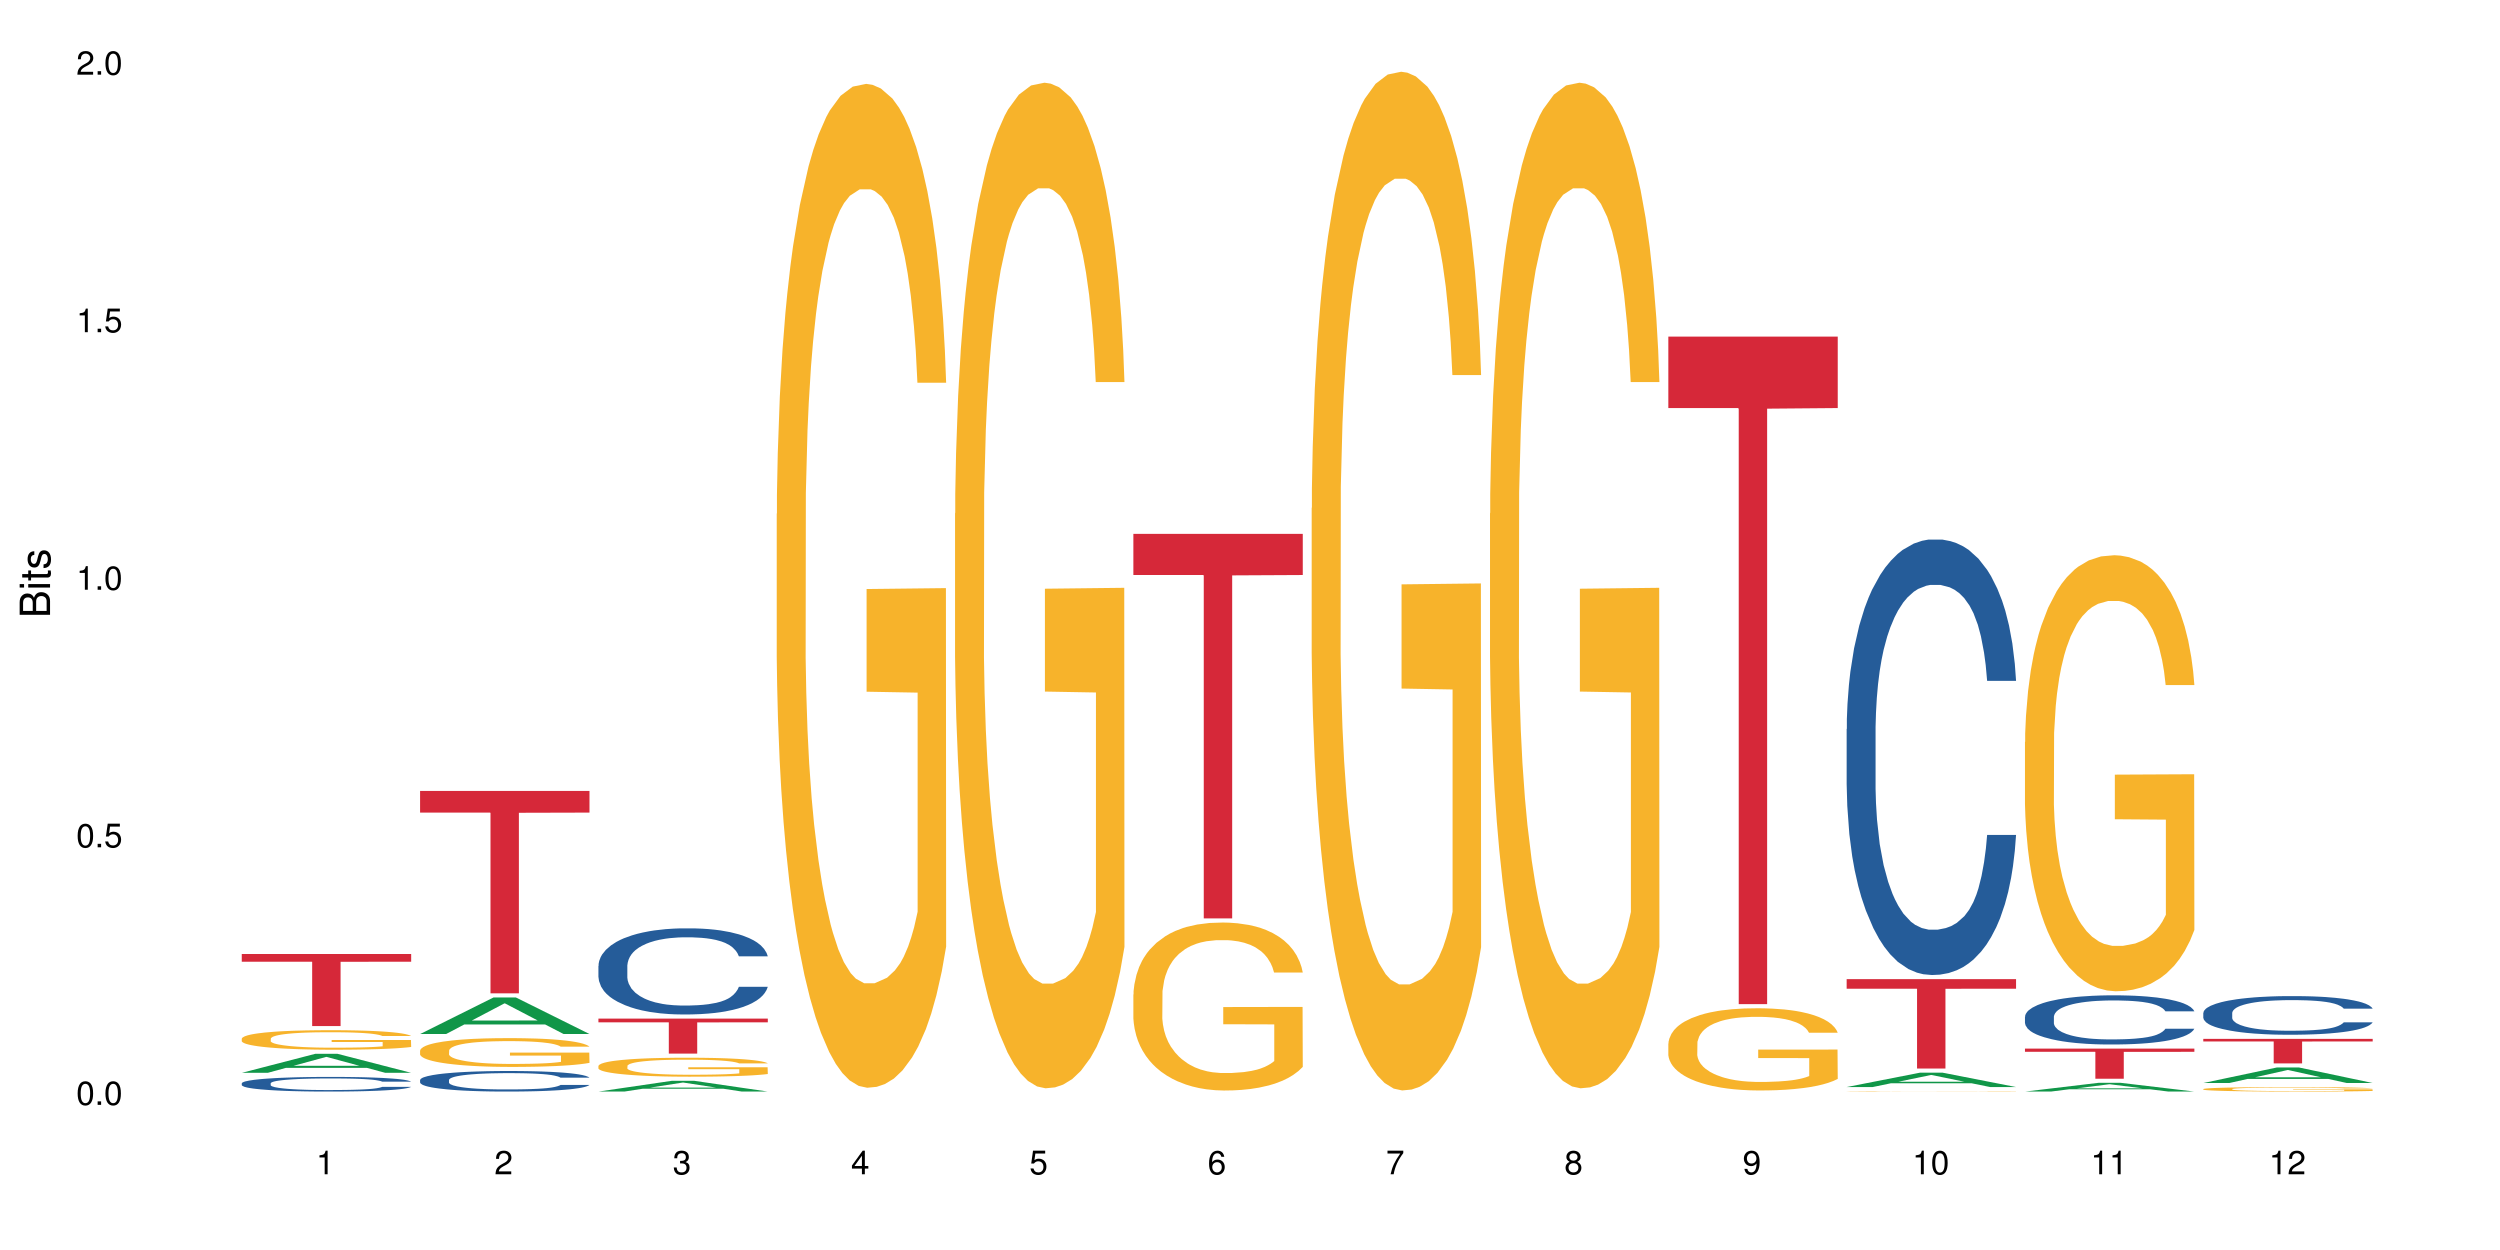 <?xml version="1.0" encoding="UTF-8"?>
<svg xmlns="http://www.w3.org/2000/svg" xmlns:xlink="http://www.w3.org/1999/xlink" width="720pt" height="360pt" viewBox="0 0 720 360" version="1.1">
<defs>
<g>
<symbol overflow="visible" id="glyph0-0">
<path style="stroke:none;" d=""/>
</symbol>
<symbol overflow="visible" id="glyph0-1">
<path style="stroke:none;" d="M 2.641 -6.797 C 2 -6.797 1.422 -6.531 1.078 -6.047 C 0.641 -5.453 0.406 -4.547 0.406 -3.297 C 0.406 -1 1.188 0.219 2.641 0.219 C 4.078 0.219 4.859 -1 4.859 -3.234 C 4.859 -4.562 4.656 -5.438 4.203 -6.047 C 3.844 -6.531 3.281 -6.797 2.641 -6.797 Z M 2.641 -6.047 C 3.547 -6.047 4 -5.125 4 -3.312 C 4 -1.375 3.562 -0.484 2.625 -0.484 C 1.734 -0.484 1.281 -1.422 1.281 -3.281 C 1.281 -5.141 1.734 -6.047 2.641 -6.047 Z M 2.641 -6.047 "/>
</symbol>
<symbol overflow="visible" id="glyph0-2">
<path style="stroke:none;" d="M 1.828 -1 L 0.828 -1 L 0.828 0 L 1.828 0 Z M 1.828 -1 "/>
</symbol>
<symbol overflow="visible" id="glyph0-3">
<path style="stroke:none;" d="M 4.562 -6.797 L 1.062 -6.797 L 0.547 -3.094 L 1.328 -3.094 C 1.719 -3.562 2.047 -3.734 2.578 -3.734 C 3.484 -3.734 4.062 -3.109 4.062 -2.094 C 4.062 -1.125 3.484 -0.531 2.578 -0.531 C 1.828 -0.531 1.375 -0.906 1.188 -1.672 L 0.328 -1.672 C 0.453 -1.109 0.547 -0.844 0.75 -0.594 C 1.125 -0.078 1.828 0.219 2.594 0.219 C 3.969 0.219 4.922 -0.781 4.922 -2.219 C 4.922 -3.562 4.031 -4.484 2.719 -4.484 C 2.25 -4.484 1.859 -4.359 1.469 -4.062 L 1.734 -5.969 L 4.562 -5.969 Z M 4.562 -6.797 "/>
</symbol>
<symbol overflow="visible" id="glyph0-4">
<path style="stroke:none;" d="M 2.484 -4.844 L 2.484 0 L 3.328 0 L 3.328 -6.797 L 2.766 -6.797 C 2.469 -5.75 2.281 -5.609 0.984 -5.453 L 0.984 -4.844 Z M 2.484 -4.844 "/>
</symbol>
<symbol overflow="visible" id="glyph0-5">
<path style="stroke:none;" d="M 4.859 -0.828 L 1.281 -0.828 C 1.359 -1.391 1.672 -1.75 2.5 -2.234 L 3.469 -2.75 C 4.406 -3.266 4.906 -3.969 4.906 -4.812 C 4.906 -5.375 4.672 -5.906 4.266 -6.266 C 3.859 -6.625 3.375 -6.797 2.719 -6.797 C 1.859 -6.797 1.219 -6.5 0.844 -5.922 C 0.609 -5.562 0.5 -5.125 0.484 -4.438 L 1.328 -4.438 C 1.359 -4.906 1.406 -5.188 1.531 -5.406 C 1.75 -5.812 2.188 -6.062 2.703 -6.062 C 3.469 -6.062 4.031 -5.516 4.031 -4.781 C 4.031 -4.25 3.719 -3.797 3.125 -3.438 L 2.234 -2.938 C 0.812 -2.141 0.406 -1.5 0.328 0 L 4.859 0 Z M 4.859 -0.828 "/>
</symbol>
<symbol overflow="visible" id="glyph0-6">
<path style="stroke:none;" d="M 2.125 -3.125 L 2.578 -3.125 C 3.516 -3.125 3.984 -2.703 3.984 -1.891 C 3.984 -1.031 3.469 -0.531 2.578 -0.531 C 1.656 -0.531 1.203 -0.984 1.156 -1.969 L 0.312 -1.969 C 0.344 -1.422 0.438 -1.078 0.609 -0.766 C 0.953 -0.109 1.625 0.219 2.547 0.219 C 3.953 0.219 4.859 -0.609 4.859 -1.906 C 4.859 -2.766 4.516 -3.25 3.703 -3.516 C 4.344 -3.766 4.656 -4.25 4.656 -4.938 C 4.656 -6.109 3.875 -6.797 2.578 -6.797 C 1.203 -6.797 0.484 -6.047 0.453 -4.609 L 1.297 -4.609 C 1.312 -5.016 1.344 -5.25 1.453 -5.453 C 1.641 -5.828 2.062 -6.062 2.594 -6.062 C 3.344 -6.062 3.797 -5.625 3.797 -4.906 C 3.797 -4.422 3.609 -4.141 3.25 -3.984 C 3.016 -3.891 2.719 -3.844 2.125 -3.844 Z M 2.125 -3.125 "/>
</symbol>
<symbol overflow="visible" id="glyph0-7">
<path style="stroke:none;" d="M 3.141 -1.625 L 3.141 0 L 3.984 0 L 3.984 -1.625 L 4.984 -1.625 L 4.984 -2.391 L 3.984 -2.391 L 3.984 -6.797 L 3.359 -6.797 L 0.266 -2.516 L 0.266 -1.625 Z M 3.141 -2.391 L 1 -2.391 L 3.141 -5.359 Z M 3.141 -2.391 "/>
</symbol>
<symbol overflow="visible" id="glyph0-8">
<path style="stroke:none;" d="M 4.781 -5.031 C 4.609 -6.141 3.891 -6.797 2.844 -6.797 C 2.094 -6.797 1.422 -6.438 1.031 -5.828 C 0.609 -5.172 0.406 -4.344 0.406 -3.094 C 0.406 -1.953 0.578 -1.234 0.984 -0.625 C 1.359 -0.078 1.953 0.219 2.703 0.219 C 3.984 0.219 4.922 -0.734 4.922 -2.078 C 4.922 -3.344 4.062 -4.234 2.844 -4.234 C 2.172 -4.234 1.641 -3.969 1.281 -3.469 C 1.281 -5.125 1.828 -6.047 2.797 -6.047 C 3.391 -6.047 3.797 -5.672 3.938 -5.031 Z M 2.734 -3.484 C 3.547 -3.484 4.062 -2.922 4.062 -2 C 4.062 -1.156 3.484 -0.531 2.703 -0.531 C 1.922 -0.531 1.328 -1.188 1.328 -2.047 C 1.328 -2.891 1.906 -3.484 2.734 -3.484 Z M 2.734 -3.484 "/>
</symbol>
<symbol overflow="visible" id="glyph0-9">
<path style="stroke:none;" d="M 4.984 -6.797 L 0.438 -6.797 L 0.438 -5.969 L 4.109 -5.969 C 2.5 -3.656 1.828 -2.234 1.328 0 L 2.219 0 C 2.594 -2.172 3.453 -4.047 4.984 -6.094 Z M 4.984 -6.797 "/>
</symbol>
<symbol overflow="visible" id="glyph0-10">
<path style="stroke:none;" d="M 3.75 -3.578 C 4.453 -4 4.688 -4.344 4.688 -4.984 C 4.688 -6.047 3.844 -6.797 2.641 -6.797 C 1.438 -6.797 0.594 -6.047 0.594 -4.984 C 0.594 -4.359 0.828 -4.016 1.516 -3.578 C 0.734 -3.203 0.359 -2.641 0.359 -1.891 C 0.359 -0.641 1.297 0.219 2.641 0.219 C 3.984 0.219 4.922 -0.641 4.922 -1.875 C 4.922 -2.641 4.531 -3.203 3.75 -3.578 Z M 2.641 -6.047 C 3.359 -6.047 3.812 -5.625 3.812 -4.969 C 3.812 -4.344 3.344 -3.922 2.641 -3.922 C 1.922 -3.922 1.453 -4.344 1.453 -4.984 C 1.453 -5.625 1.922 -6.047 2.641 -6.047 Z M 2.641 -3.203 C 3.484 -3.203 4.062 -2.672 4.062 -1.875 C 4.062 -1.062 3.484 -0.531 2.625 -0.531 C 1.797 -0.531 1.219 -1.078 1.219 -1.875 C 1.219 -2.672 1.797 -3.203 2.641 -3.203 Z M 2.641 -3.203 "/>
</symbol>
<symbol overflow="visible" id="glyph0-11">
<path style="stroke:none;" d="M 0.516 -1.547 C 0.672 -0.438 1.406 0.219 2.438 0.219 C 3.188 0.219 3.859 -0.141 4.266 -0.75 C 4.688 -1.406 4.891 -2.25 4.891 -3.484 C 4.891 -4.625 4.703 -5.359 4.312 -5.953 C 3.938 -6.5 3.344 -6.797 2.594 -6.797 C 1.297 -6.797 0.359 -5.844 0.359 -4.516 C 0.359 -3.25 1.234 -2.344 2.453 -2.344 C 3.094 -2.344 3.562 -2.578 4.016 -3.109 C 4 -1.453 3.469 -0.531 2.5 -0.531 C 1.906 -0.531 1.484 -0.906 1.359 -1.547 Z M 2.578 -6.062 C 3.375 -6.062 3.969 -5.406 3.969 -4.531 C 3.969 -3.688 3.375 -3.094 2.547 -3.094 C 1.734 -3.094 1.234 -3.672 1.234 -4.578 C 1.234 -5.438 1.797 -6.062 2.578 -6.062 Z M 2.578 -6.062 "/>
</symbol>
<symbol overflow="visible" id="glyph1-0">
<path style="stroke:none;" d=""/>
</symbol>
<symbol overflow="visible" id="glyph1-1">
<path style="stroke:none;" d="M 0 -0.953 L 0 -4.891 C 0 -5.719 -0.234 -6.344 -0.734 -6.797 C -1.188 -7.234 -1.812 -7.469 -2.5 -7.469 C -3.547 -7.469 -4.188 -7 -4.625 -5.875 C -4.984 -6.672 -5.641 -7.094 -6.531 -7.094 C -7.156 -7.094 -7.734 -6.859 -8.141 -6.391 C -8.562 -5.938 -8.75 -5.344 -8.75 -4.5 L -8.75 -0.953 Z M -4.984 -2.062 L -7.766 -2.062 L -7.766 -4.219 C -7.766 -4.844 -7.688 -5.203 -7.453 -5.5 C -7.219 -5.812 -6.859 -5.969 -6.375 -5.969 C -5.906 -5.969 -5.531 -5.812 -5.297 -5.5 C -5.062 -5.203 -4.984 -4.844 -4.984 -4.219 Z M -0.984 -2.062 L -4 -2.062 L -4 -4.781 C -4 -5.328 -3.859 -5.688 -3.578 -5.953 C -3.297 -6.219 -2.922 -6.359 -2.484 -6.359 C -2.062 -6.359 -1.688 -6.219 -1.406 -5.953 C -1.109 -5.688 -0.984 -5.328 -0.984 -4.781 Z M -0.984 -2.062 "/>
</symbol>
<symbol overflow="visible" id="glyph1-2">
<path style="stroke:none;" d="M -6.281 -1.797 L -6.281 -0.797 L 0 -0.797 L 0 -1.797 Z M -8.75 -1.797 L -8.75 -0.797 L -7.484 -0.797 L -7.484 -1.797 Z M -8.75 -1.797 "/>
</symbol>
<symbol overflow="visible" id="glyph1-3">
<path style="stroke:none;" d="M -6.281 -3.047 L -6.281 -2.016 L -8.016 -2.016 L -8.016 -1.016 L -6.281 -1.016 L -6.281 -0.172 L -5.469 -0.172 L -5.469 -1.016 L -0.719 -1.016 C -0.078 -1.016 0.281 -1.453 0.281 -2.234 C 0.281 -2.469 0.25 -2.719 0.188 -3.047 L -0.641 -3.047 C -0.609 -2.922 -0.594 -2.766 -0.594 -2.562 C -0.594 -2.141 -0.719 -2.016 -1.156 -2.016 L -5.469 -2.016 L -5.469 -3.047 Z M -6.281 -3.047 "/>
</symbol>
<symbol overflow="visible" id="glyph1-4">
<path style="stroke:none;" d="M -4.531 -5.25 C -5.766 -5.25 -6.469 -4.422 -6.469 -2.969 C -6.469 -1.516 -5.719 -0.562 -4.547 -0.562 C -3.562 -0.562 -3.094 -1.062 -2.734 -2.562 L -2.516 -3.484 C -2.344 -4.188 -2.094 -4.469 -1.625 -4.469 C -1.047 -4.469 -0.641 -3.875 -0.641 -3 C -0.641 -2.453 -0.797 -2 -1.062 -1.75 C -1.25 -1.594 -1.422 -1.531 -1.875 -1.469 L -1.875 -0.406 C -0.422 -0.453 0.281 -1.266 0.281 -2.922 C 0.281 -4.5 -0.5 -5.516 -1.719 -5.516 C -2.656 -5.516 -3.172 -4.984 -3.469 -3.734 L -3.703 -2.766 C -3.891 -1.953 -4.156 -1.609 -4.594 -1.609 C -5.172 -1.609 -5.547 -2.125 -5.547 -2.938 C -5.547 -3.75 -5.203 -4.172 -4.531 -4.203 Z M -4.531 -5.25 "/>
</symbol>
</g>
</defs>
<g id="surface87865">
<rect x="0" y="0" width="720" height="360" style="fill:rgb(100%,100%,100%);fill-opacity:1;stroke:none;"/>
<path style=" stroke:none;fill-rule:nonzero;fill:rgb(6.275%,58.824%,28.235%);fill-opacity:1;" d="M 69.629 308.969 L 69.68 308.965 L 90.793 303.5 L 97.203 303.5 L 118.418 308.973 L 110.965 308.973 L 105.648 307.547 L 82.348 307.547 L 77.137 308.969 L 69.629 308.969 L 84.59 306.953 L 103.512 306.949 L 94.074 304.395 L 93.973 304.391 L 93.867 304.406 L 84.535 306.949 L 84.59 306.953 Z M 69.629 308.969 "/>
<path style=" stroke:none;fill-rule:nonzero;fill:rgb(14.51%,36.078%,60%);fill-opacity:1;" d="M 69.629 311.988 L 69.688 311.984 L 69.688 311.891 L 69.867 311.746 L 70.285 311.559 L 70.699 311.434 L 71.77 311.207 L 73.258 310.984 L 74.805 310.816 L 75.938 310.715 L 76.949 310.641 L 79.27 310.496 L 80.754 310.422 L 82.363 310.359 L 84.324 310.293 L 85.754 310.254 L 88.965 310.191 L 91.348 310.164 L 93.191 310.152 L 97.176 310.152 L 99.559 310.168 L 101.281 310.188 L 103.188 310.219 L 104.793 310.254 L 107.59 310.34 L 110.09 310.445 L 111.219 310.508 L 113.004 310.629 L 114.371 310.742 L 115.324 310.844 L 116.395 310.984 L 117.348 311.16 L 118.062 311.355 L 118.418 311.523 L 110.09 311.523 L 109.672 311.367 L 109.195 311.25 L 108.305 311.09 L 107.41 310.977 L 106.16 310.867 L 105.031 310.793 L 103.484 310.719 L 102.117 310.672 L 100.688 310.641 L 99.32 310.617 L 96.699 310.594 L 93.668 310.594 L 92.535 310.602 L 90.215 310.633 L 88.965 310.66 L 87.18 310.711 L 85.934 310.762 L 84.445 310.84 L 83.434 310.906 L 82.184 311.004 L 81.289 311.094 L 80.281 311.223 L 79.684 311.316 L 79.148 311.426 L 78.672 311.551 L 78.316 311.688 L 78.078 311.832 L 77.961 311.969 L 77.961 312.566 L 78.078 312.707 L 78.375 312.867 L 79.148 313.102 L 80.281 313.309 L 81.59 313.469 L 82.84 313.586 L 83.551 313.637 L 84.504 313.699 L 85.992 313.777 L 88.133 313.855 L 89.383 313.887 L 91.285 313.914 L 93.25 313.93 L 95.867 313.93 L 98.188 313.914 L 99.734 313.898 L 101.344 313.867 L 103.543 313.801 L 104.91 313.738 L 106.102 313.664 L 106.996 313.594 L 107.59 313.531 L 108.48 313.41 L 109.195 313.281 L 109.73 313.145 L 110.09 313.016 L 118.418 313.016 L 118.062 313.168 L 117.523 313.316 L 116.988 313.43 L 116.156 313.566 L 115.203 313.684 L 113.836 313.82 L 112.707 313.906 L 111.219 314.004 L 109.852 314.078 L 108.363 314.145 L 106.16 314.219 L 104.734 314.258 L 103.188 314.293 L 101.344 314.324 L 99.02 314.352 L 96.523 314.367 L 94.203 314.371 L 91.703 314.363 L 89.859 314.348 L 87.418 314.312 L 84.387 314.242 L 82.184 314.172 L 80.457 314.098 L 78.969 314.02 L 77.305 313.914 L 75.164 313.746 L 73.855 313.613 L 72.961 313.508 L 71.949 313.355 L 71.234 313.223 L 70.402 313.008 L 69.809 312.73 L 69.629 312.52 Z M 69.629 311.988 "/>
<path style=" stroke:none;fill-rule:nonzero;fill:rgb(96.863%,70.196%,16.863%);fill-opacity:1;" d="M 69.629 299.105 L 69.688 299.098 L 69.688 298.996 L 69.926 298.766 L 70.523 298.445 L 71.297 298.184 L 72.129 297.98 L 72.664 297.871 L 73.555 297.719 L 74.328 297.605 L 76.293 297.371 L 78.793 297.156 L 80.16 297.062 L 81.707 296.977 L 83.91 296.879 L 84.922 296.844 L 88.016 296.762 L 91.523 296.711 L 95.391 296.695 L 97.176 296.699 L 99.617 296.719 L 102.949 296.777 L 104.852 296.828 L 106.34 296.879 L 107.887 296.945 L 109.789 297.051 L 111.574 297.172 L 113.004 297.297 L 114.43 297.449 L 115.621 297.613 L 116.633 297.793 L 117.523 298.012 L 118.062 298.191 L 118.418 298.371 L 110.148 298.371 L 109.672 298.191 L 109.137 298.051 L 108.242 297.883 L 107.352 297.758 L 106.457 297.66 L 104.793 297.527 L 103.363 297.445 L 101.578 297.371 L 99.855 297.328 L 97.891 297.297 L 96.699 297.285 L 93.547 297.285 L 90.691 297.32 L 89.027 297.363 L 87.836 297.402 L 86.168 297.48 L 85.16 297.543 L 84.562 297.582 L 82.777 297.742 L 81.59 297.887 L 80.934 297.984 L 80.102 298.137 L 79.508 298.277 L 78.852 298.484 L 78.496 298.637 L 78.02 298.984 L 77.961 299.91 L 78.137 300.105 L 78.496 300.316 L 78.969 300.504 L 79.684 300.699 L 80.398 300.848 L 81.648 301.047 L 82.719 301.18 L 83.551 301.27 L 85.16 301.406 L 85.812 301.453 L 87.359 301.547 L 88.965 301.617 L 90.93 301.68 L 92.418 301.711 L 94.797 301.734 L 97.832 301.734 L 101.402 301.703 L 103.664 301.664 L 105.211 301.621 L 106.219 301.586 L 107.469 301.531 L 108.363 301.48 L 109.195 301.422 L 110.207 301.336 L 110.207 300.105 L 95.512 300.102 L 95.512 299.527 L 118.359 299.52 L 118.418 301.531 L 117.168 301.668 L 115.621 301.801 L 114.133 301.906 L 112.586 301.992 L 110.387 302.09 L 108.602 302.152 L 105.863 302.223 L 103.363 302.27 L 100.746 302.301 L 98.426 302.316 L 95.691 302.32 L 93.25 302.312 L 90.633 302.281 L 88.551 302.238 L 86.645 302.188 L 84.742 302.121 L 82.363 302.012 L 80.816 301.926 L 79.207 301.816 L 77.602 301.688 L 76.176 301.551 L 75.223 301.441 L 74.27 301.32 L 73.258 301.164 L 72.309 300.992 L 71.594 300.832 L 70.938 300.652 L 70.461 300.48 L 69.988 300.25 L 69.75 300.066 L 69.629 299.906 Z M 69.629 299.105 "/>
<path style=" stroke:none;fill-rule:nonzero;fill:rgb(83.922%,15.686%,22.353%);fill-opacity:1;" d="M 69.629 274.754 L 118.418 274.754 L 118.418 276.977 L 98.086 276.996 L 98.086 295.516 L 89.902 295.516 L 89.902 277.016 L 89.785 276.977 L 69.629 276.977 Z M 69.629 274.754 "/>
<path style=" stroke:none;fill-rule:nonzero;fill:rgb(6.275%,58.824%,28.235%);fill-opacity:1;" d="M 120.984 297.793 L 121.039 297.781 L 142.148 287.262 L 148.559 287.262 L 169.773 297.801 L 162.32 297.801 L 157.004 295.051 L 133.703 295.051 L 128.492 297.793 L 120.984 297.793 L 135.945 293.91 L 154.867 293.902 L 145.434 288.98 L 145.328 288.973 L 145.223 289 L 135.895 293.902 L 135.945 293.91 Z M 120.984 297.793 "/>
<path style=" stroke:none;fill-rule:nonzero;fill:rgb(14.51%,36.078%,60%);fill-opacity:1;" d="M 120.984 311.027 L 121.047 311.023 L 121.047 310.895 L 121.223 310.688 L 121.641 310.426 L 122.055 310.25 L 123.129 309.93 L 124.613 309.621 L 126.16 309.383 L 127.293 309.242 L 128.305 309.137 L 130.625 308.934 L 132.113 308.832 L 133.719 308.738 L 135.684 308.648 L 137.109 308.594 L 140.324 308.508 L 142.703 308.469 L 144.547 308.453 L 148.535 308.453 L 150.914 308.477 L 152.637 308.504 L 154.543 308.547 L 156.148 308.594 L 158.945 308.715 L 161.445 308.863 L 162.574 308.949 L 164.359 309.117 L 165.727 309.281 L 166.68 309.422 L 167.75 309.621 L 168.703 309.863 L 169.418 310.141 L 169.773 310.375 L 161.445 310.375 L 161.027 310.156 L 160.551 309.988 L 159.66 309.77 L 158.766 309.609 L 157.516 309.453 L 156.387 309.352 L 154.84 309.25 L 153.473 309.184 L 152.043 309.137 L 150.676 309.102 L 148.059 309.07 L 145.023 309.07 L 143.891 309.082 L 141.57 309.125 L 140.324 309.16 L 138.539 309.238 L 137.289 309.309 L 135.801 309.418 L 134.789 309.508 L 133.539 309.648 L 132.648 309.773 L 131.637 309.953 L 131.039 310.086 L 130.504 310.238 L 130.031 310.418 L 129.672 310.605 L 129.434 310.805 L 129.316 311 L 129.316 311.84 L 129.434 312.035 L 129.73 312.262 L 130.504 312.59 L 131.637 312.879 L 132.945 313.105 L 134.195 313.266 L 134.906 313.344 L 135.859 313.43 L 137.348 313.539 L 139.488 313.645 L 140.738 313.688 L 142.645 313.734 L 144.605 313.754 L 147.223 313.754 L 149.543 313.734 L 151.09 313.707 L 152.699 313.664 L 154.898 313.57 L 156.27 313.484 L 157.457 313.383 L 158.352 313.277 L 158.945 313.191 L 159.84 313.023 L 160.551 312.84 L 161.086 312.652 L 161.445 312.465 L 169.773 312.465 L 169.418 312.684 L 168.883 312.895 L 168.348 313.051 L 167.512 313.242 L 166.562 313.406 L 165.191 313.598 L 164.062 313.723 L 162.574 313.855 L 161.207 313.961 L 159.719 314.051 L 157.516 314.16 L 156.09 314.215 L 154.543 314.262 L 152.699 314.305 L 150.379 314.344 L 147.879 314.367 L 145.559 314.371 L 143.059 314.359 L 141.215 314.34 L 138.777 314.289 L 135.742 314.191 L 133.539 314.09 L 131.812 313.988 L 130.328 313.879 L 128.66 313.734 L 126.52 313.496 L 125.211 313.312 L 124.316 313.16 L 123.305 312.949 L 122.594 312.758 L 121.758 312.457 L 121.164 312.07 L 120.984 311.773 Z M 120.984 311.027 "/>
<path style=" stroke:none;fill-rule:nonzero;fill:rgb(96.863%,70.196%,16.863%);fill-opacity:1;" d="M 120.984 302.531 L 121.047 302.523 L 121.047 302.375 L 121.281 302.031 L 121.879 301.562 L 122.652 301.176 L 123.484 300.875 L 124.02 300.715 L 124.914 300.488 L 125.688 300.32 L 127.648 299.98 L 130.148 299.664 L 131.516 299.527 L 133.062 299.398 L 135.266 299.254 L 136.277 299.199 L 139.371 299.078 L 142.883 299.004 L 146.75 298.98 L 148.535 298.988 L 150.973 299.02 L 154.305 299.102 L 156.207 299.176 L 157.695 299.254 L 159.242 299.352 L 161.148 299.504 L 162.934 299.684 L 164.359 299.867 L 165.789 300.094 L 166.977 300.336 L 167.988 300.602 L 168.883 300.918 L 169.418 301.184 L 169.773 301.449 L 161.504 301.449 L 161.027 301.184 L 160.492 300.98 L 159.602 300.73 L 158.707 300.547 L 157.816 300.406 L 156.148 300.207 L 154.723 300.086 L 152.938 299.98 L 151.211 299.914 L 149.246 299.867 L 148.059 299.852 L 144.902 299.852 L 142.047 299.906 L 140.383 299.965 L 139.191 300.027 L 137.527 300.141 L 136.516 300.23 L 135.918 300.289 L 134.133 300.527 L 132.945 300.738 L 132.289 300.883 L 131.457 301.109 L 130.863 301.312 L 130.207 301.617 L 129.852 301.844 L 129.375 302.359 L 129.316 303.723 L 129.492 304.008 L 129.852 304.32 L 130.328 304.594 L 131.039 304.879 L 131.754 305.102 L 133.004 305.395 L 134.074 305.594 L 134.906 305.723 L 136.516 305.926 L 137.168 305.992 L 138.715 306.129 L 140.324 306.238 L 142.285 306.328 L 143.773 306.371 L 146.152 306.41 L 149.188 306.41 L 152.758 306.363 L 155.02 306.305 L 156.566 306.242 L 157.578 306.191 L 158.828 306.109 L 159.719 306.031 L 160.551 305.949 L 161.562 305.82 L 161.562 304.008 L 146.867 304.004 L 146.867 303.152 L 169.715 303.145 L 169.773 306.109 L 168.523 306.312 L 166.977 306.508 L 165.492 306.66 L 163.941 306.789 L 161.742 306.934 L 159.957 307.023 L 157.219 307.129 L 154.723 307.199 L 152.102 307.242 L 149.781 307.266 L 147.047 307.273 L 144.605 307.258 L 141.988 307.215 L 139.906 307.152 L 138.004 307.078 L 136.098 306.98 L 133.719 306.82 L 132.172 306.691 L 130.566 306.531 L 128.957 306.344 L 127.531 306.137 L 126.578 305.98 L 125.625 305.797 L 124.613 305.57 L 123.664 305.312 L 122.949 305.078 L 122.293 304.812 L 121.82 304.562 L 121.344 304.223 L 121.105 303.949 L 120.984 303.715 Z M 120.984 302.531 "/>
<path style=" stroke:none;fill-rule:nonzero;fill:rgb(83.922%,15.686%,22.353%);fill-opacity:1;" d="M 120.984 227.789 L 169.773 227.789 L 169.773 234.027 L 149.441 234.082 L 149.441 286.082 L 141.262 286.082 L 141.262 234.137 L 141.141 234.027 L 120.984 234.027 Z M 120.984 227.789 "/>
<path style=" stroke:none;fill-rule:nonzero;fill:rgb(6.275%,58.824%,28.235%);fill-opacity:1;" d="M 172.344 314.367 L 172.395 314.363 L 193.504 311.27 L 199.914 311.27 L 221.129 314.371 L 213.676 314.371 L 208.359 313.562 L 185.059 313.562 L 179.848 314.367 L 172.344 314.367 L 187.301 313.227 L 206.223 313.223 L 196.789 311.777 L 196.684 311.773 L 196.578 311.785 L 187.25 313.223 L 187.301 313.227 Z M 172.344 314.367 "/>
<path style=" stroke:none;fill-rule:nonzero;fill:rgb(14.51%,36.078%,60%);fill-opacity:1;" d="M 172.344 278.164 L 172.402 278.141 L 172.402 277.598 L 172.578 276.734 L 172.996 275.648 L 173.414 274.898 L 174.484 273.562 L 175.973 272.27 L 177.52 271.27 L 178.648 270.684 L 179.66 270.227 L 181.98 269.391 L 183.469 268.957 L 185.074 268.574 L 187.039 268.188 L 188.465 267.961 L 191.68 267.598 L 194.059 267.441 L 195.902 267.371 L 199.891 267.371 L 202.27 267.461 L 203.996 267.574 L 205.898 267.758 L 207.504 267.961 L 210.301 268.461 L 212.801 269.094 L 213.93 269.457 L 215.715 270.16 L 217.086 270.84 L 218.035 271.43 L 219.109 272.27 L 220.059 273.289 L 220.773 274.445 L 221.129 275.422 L 212.801 275.422 L 212.383 274.512 L 211.906 273.812 L 211.016 272.883 L 210.125 272.223 L 208.875 271.566 L 207.742 271.137 L 206.195 270.703 L 204.828 270.434 L 203.398 270.227 L 202.031 270.094 L 199.414 269.957 L 196.379 269.957 L 195.25 270 L 192.93 270.184 L 191.68 270.344 L 189.895 270.66 L 188.645 270.953 L 187.156 271.406 L 186.145 271.793 L 184.895 272.383 L 184.004 272.902 L 182.992 273.652 L 182.398 274.219 L 181.863 274.855 L 181.387 275.602 L 181.027 276.395 L 180.789 277.234 L 180.672 278.051 L 180.672 281.566 L 180.789 282.383 L 181.09 283.332 L 181.863 284.715 L 182.992 285.918 L 184.301 286.871 L 185.551 287.551 L 186.266 287.867 L 187.215 288.23 L 188.703 288.684 L 190.848 289.137 L 192.094 289.32 L 194 289.5 L 195.961 289.59 L 198.582 289.59 L 200.902 289.5 L 202.449 289.387 L 204.055 289.207 L 206.258 288.82 L 207.625 288.457 L 208.812 288.027 L 209.707 287.594 L 210.301 287.234 L 211.195 286.531 L 211.906 285.758 L 212.445 284.965 L 212.801 284.195 L 221.129 284.195 L 220.773 285.102 L 220.238 285.984 L 219.703 286.645 L 218.871 287.438 L 217.918 288.141 L 216.551 288.934 L 215.418 289.453 L 213.93 290.023 L 212.562 290.453 L 211.074 290.836 L 208.875 291.293 L 207.445 291.52 L 205.898 291.723 L 204.055 291.902 L 201.734 292.062 L 199.234 292.152 L 196.914 292.176 L 194.414 292.129 L 192.57 292.039 L 190.133 291.836 L 187.098 291.426 L 184.895 290.996 L 183.172 290.566 L 181.684 290.113 L 180.016 289.5 L 177.875 288.504 L 176.566 287.73 L 175.672 287.098 L 174.664 286.211 L 173.949 285.418 L 173.117 284.148 L 172.52 282.539 L 172.344 281.293 Z M 172.344 278.164 "/>
<path style=" stroke:none;fill-rule:nonzero;fill:rgb(96.863%,70.196%,16.863%);fill-opacity:1;" d="M 172.344 306.965 L 172.402 306.961 L 172.402 306.859 L 172.641 306.633 L 173.234 306.324 L 174.008 306.07 L 174.84 305.871 L 175.375 305.766 L 176.27 305.613 L 177.043 305.504 L 179.004 305.281 L 181.504 305.07 L 182.875 304.98 L 184.422 304.895 L 186.621 304.801 L 187.633 304.766 L 190.727 304.688 L 194.238 304.637 L 198.105 304.621 L 199.891 304.625 L 202.328 304.645 L 205.66 304.699 L 207.566 304.75 L 209.051 304.801 L 210.598 304.867 L 212.504 304.965 L 214.289 305.086 L 215.715 305.207 L 217.145 305.355 L 218.336 305.516 L 219.344 305.691 L 220.238 305.898 L 220.773 306.074 L 221.129 306.25 L 212.859 306.25 L 212.383 306.074 L 211.848 305.941 L 210.957 305.773 L 210.062 305.656 L 209.172 305.559 L 207.504 305.43 L 206.078 305.352 L 204.293 305.281 L 202.566 305.234 L 200.605 305.207 L 199.414 305.195 L 196.262 305.195 L 193.402 305.23 L 191.738 305.27 L 190.547 305.309 L 188.883 305.387 L 187.871 305.445 L 187.277 305.484 L 185.492 305.641 L 184.301 305.781 L 183.648 305.875 L 182.812 306.023 L 182.219 306.16 L 181.562 306.359 L 181.207 306.508 L 180.73 306.848 L 180.672 307.75 L 180.852 307.938 L 181.207 308.145 L 181.684 308.324 L 182.398 308.512 L 183.109 308.656 L 184.359 308.852 L 185.43 308.984 L 186.266 309.066 L 187.871 309.203 L 188.527 309.246 L 190.074 309.336 L 191.68 309.406 L 193.641 309.469 L 195.129 309.496 L 197.508 309.523 L 200.543 309.523 L 204.113 309.492 L 206.375 309.453 L 207.922 309.41 L 208.934 309.379 L 210.184 309.32 L 211.074 309.273 L 211.906 309.219 L 212.918 309.133 L 212.918 307.938 L 198.223 307.934 L 198.223 307.375 L 221.07 307.367 L 221.129 309.32 L 219.883 309.457 L 218.336 309.586 L 216.848 309.688 L 215.301 309.773 L 213.098 309.867 L 211.312 309.926 L 208.578 309.996 L 206.078 310.043 L 203.461 310.07 L 201.141 310.086 L 198.402 310.09 L 195.961 310.082 L 193.344 310.051 L 191.262 310.012 L 189.359 309.961 L 187.453 309.898 L 185.074 309.793 L 183.527 309.707 L 181.922 309.602 L 180.316 309.477 L 178.887 309.344 L 177.934 309.238 L 176.984 309.117 L 175.973 308.969 L 175.02 308.797 L 174.305 308.645 L 173.652 308.469 L 173.176 308.305 L 172.699 308.078 L 172.461 307.898 L 172.344 307.742 Z M 172.344 306.965 "/>
<path style=" stroke:none;fill-rule:nonzero;fill:rgb(83.922%,15.686%,22.353%);fill-opacity:1;" d="M 172.344 293.355 L 221.129 293.355 L 221.129 294.434 L 200.797 294.445 L 200.797 303.441 L 192.617 303.441 L 192.617 294.453 L 192.496 294.434 L 172.344 294.434 Z M 172.344 293.355 "/>
<path style=" stroke:none;fill-rule:nonzero;fill:rgb(96.863%,70.196%,16.863%);fill-opacity:1;" d="M 223.699 147.988 L 223.758 147.727 L 223.758 142.445 L 223.996 130.562 L 224.59 114.191 L 225.363 100.727 L 226.195 90.164 L 226.734 84.621 L 227.625 76.699 L 228.398 70.891 L 230.363 59.012 L 232.859 47.922 L 234.23 43.168 L 235.777 38.68 L 237.977 33.664 L 238.988 31.816 L 242.082 27.59 L 245.594 24.949 L 249.461 24.156 L 251.246 24.422 L 253.684 25.477 L 257.016 28.383 L 258.922 31.023 L 260.41 33.664 L 261.957 37.094 L 263.859 42.375 L 265.645 48.711 L 267.074 55.051 L 268.5 62.969 L 269.691 71.418 L 270.703 80.66 L 271.594 91.75 L 272.129 100.992 L 272.488 110.23 L 264.215 110.23 L 263.742 100.992 L 263.203 93.863 L 262.312 85.148 L 261.422 78.812 L 260.527 73.797 L 258.863 66.93 L 257.434 62.707 L 255.648 59.012 L 253.922 56.633 L 251.961 55.051 L 250.77 54.52 L 247.617 54.52 L 244.762 56.371 L 243.094 58.48 L 241.906 60.594 L 240.238 64.555 L 239.227 67.723 L 238.633 69.836 L 236.848 78.02 L 235.656 85.414 L 235.004 90.43 L 234.168 98.352 L 233.574 105.48 L 232.922 116.039 L 232.562 123.961 L 232.086 141.918 L 232.027 189.441 L 232.207 199.477 L 232.562 210.301 L 233.039 219.805 L 233.754 229.84 L 234.469 237.496 L 235.719 247.793 L 236.789 254.656 L 237.621 259.148 L 239.227 266.277 L 239.883 268.652 L 241.43 273.406 L 243.035 277.102 L 245 280.27 L 246.484 281.855 L 248.867 283.172 L 251.898 283.172 L 255.469 281.59 L 257.73 279.477 L 259.277 277.363 L 260.289 275.516 L 261.539 272.613 L 262.43 269.973 L 263.266 267.066 L 264.277 262.578 L 264.277 199.477 L 249.578 199.211 L 249.578 169.641 L 272.426 169.375 L 272.488 272.613 L 271.238 279.742 L 269.691 286.605 L 268.203 291.887 L 266.656 296.375 L 264.453 301.391 L 262.668 304.559 L 259.934 308.258 L 257.434 310.633 L 254.816 312.219 L 252.496 313.008 L 249.758 313.273 L 247.32 312.746 L 244.699 311.16 L 242.617 309.051 L 240.715 306.41 L 238.812 302.977 L 236.43 297.43 L 234.883 292.941 L 233.277 287.398 L 231.672 280.797 L 230.242 273.668 L 229.293 268.125 L 228.34 261.785 L 227.328 253.867 L 226.375 244.891 L 225.66 236.703 L 225.008 227.461 L 224.531 218.75 L 224.055 206.867 L 223.816 197.363 L 223.699 189.18 Z M 223.699 147.988 "/>
<path style=" stroke:none;fill-rule:nonzero;fill:rgb(96.863%,70.196%,16.863%);fill-opacity:1;" d="M 275.055 147.863 L 275.113 147.598 L 275.113 142.309 L 275.352 130.406 L 275.945 114.008 L 276.719 100.52 L 277.555 89.941 L 278.09 84.387 L 278.98 76.453 L 279.754 70.633 L 281.719 58.73 L 284.219 47.625 L 285.586 42.863 L 287.133 38.367 L 289.336 33.34 L 290.344 31.492 L 293.438 27.258 L 296.949 24.613 L 300.816 23.82 L 302.602 24.086 L 305.043 25.145 L 308.375 28.051 L 310.277 30.695 L 311.766 33.34 L 313.312 36.781 L 315.215 42.07 L 317 48.418 L 318.43 54.766 L 319.855 62.699 L 321.047 71.164 L 322.059 80.418 L 322.949 91.527 L 323.484 100.785 L 323.844 110.043 L 315.574 110.043 L 315.098 100.785 L 314.562 93.645 L 313.668 84.914 L 312.777 78.566 L 311.883 73.543 L 310.219 66.668 L 308.789 62.434 L 307.004 58.73 L 305.281 56.352 L 303.316 54.766 L 302.125 54.234 L 298.973 54.234 L 296.117 56.086 L 294.449 58.203 L 293.262 60.32 L 291.594 64.285 L 290.582 67.461 L 289.988 69.574 L 288.203 77.773 L 287.012 85.18 L 286.359 90.207 L 285.527 98.141 L 284.93 105.281 L 284.277 115.859 L 283.918 123.793 L 283.445 141.781 L 283.383 189.387 L 283.562 199.438 L 283.918 210.281 L 284.395 219.801 L 285.109 229.852 L 285.824 237.523 L 287.074 247.836 L 288.145 254.715 L 288.977 259.211 L 290.582 266.352 L 291.238 268.73 L 292.785 273.492 L 294.391 277.195 L 296.355 280.367 L 297.844 281.957 L 300.223 283.277 L 303.258 283.277 L 306.828 281.691 L 309.086 279.574 L 310.633 277.457 L 311.645 275.609 L 312.895 272.699 L 313.789 270.055 L 314.621 267.145 L 315.633 262.648 L 315.633 199.438 L 300.938 199.172 L 300.938 169.551 L 323.785 169.285 L 323.844 272.699 L 322.594 279.84 L 321.047 286.715 L 319.559 292.004 L 318.012 296.5 L 315.812 301.527 L 314.027 304.699 L 311.289 308.402 L 308.789 310.785 L 306.172 312.371 L 303.852 313.164 L 301.113 313.43 L 298.676 312.898 L 296.059 311.312 L 293.977 309.195 L 292.07 306.551 L 290.168 303.113 L 287.789 297.559 L 286.238 293.062 L 284.633 287.508 L 283.027 280.898 L 281.598 273.758 L 280.648 268.203 L 279.695 261.855 L 278.684 253.922 L 277.73 244.926 L 277.02 236.73 L 276.363 227.473 L 275.887 218.742 L 275.41 206.844 L 275.172 197.32 L 275.055 189.121 Z M 275.055 147.863 "/>
<path style=" stroke:none;fill-rule:nonzero;fill:rgb(96.863%,70.196%,16.863%);fill-opacity:1;" d="M 326.41 286.41 L 326.469 286.363 L 326.469 285.48 L 326.707 283.492 L 327.305 280.754 L 328.078 278.5 L 328.91 276.734 L 329.445 275.805 L 330.336 274.48 L 331.109 273.508 L 333.074 271.52 L 335.574 269.664 L 336.941 268.867 L 338.488 268.117 L 340.691 267.277 L 341.703 266.969 L 344.797 266.262 L 348.305 265.82 L 352.172 265.688 L 353.957 265.73 L 356.398 265.906 L 359.73 266.395 L 361.633 266.836 L 363.121 267.277 L 364.668 267.852 L 366.57 268.734 L 368.355 269.797 L 369.785 270.855 L 371.215 272.184 L 372.402 273.594 L 373.414 275.141 L 374.309 276.996 L 374.844 278.543 L 375.199 280.09 L 366.93 280.09 L 366.453 278.543 L 365.918 277.352 L 365.023 275.895 L 364.133 274.832 L 363.238 273.992 L 361.574 272.844 L 360.145 272.137 L 358.359 271.52 L 356.637 271.121 L 354.672 270.855 L 353.484 270.77 L 350.328 270.77 L 347.473 271.078 L 345.809 271.43 L 344.617 271.785 L 342.953 272.445 L 341.941 272.977 L 341.344 273.332 L 339.559 274.699 L 338.371 275.938 L 337.715 276.777 L 336.883 278.102 L 336.289 279.297 L 335.633 281.062 L 335.277 282.387 L 334.801 285.395 L 334.742 293.348 L 334.918 295.023 L 335.277 296.836 L 335.754 298.426 L 336.465 300.105 L 337.18 301.387 L 338.43 303.109 L 339.5 304.258 L 340.332 305.012 L 341.941 306.203 L 342.594 306.602 L 344.141 307.398 L 345.746 308.016 L 347.711 308.547 L 349.199 308.809 L 351.578 309.031 L 354.613 309.031 L 358.184 308.766 L 360.445 308.414 L 361.992 308.059 L 363.004 307.75 L 364.25 307.266 L 365.145 306.82 L 365.977 306.336 L 366.988 305.586 L 366.988 295.023 L 352.293 294.98 L 352.293 290.031 L 375.141 289.988 L 375.199 307.266 L 373.949 308.457 L 372.402 309.605 L 370.914 310.488 L 369.367 311.242 L 367.168 312.082 L 365.383 312.609 L 362.645 313.23 L 360.145 313.625 L 357.527 313.891 L 355.207 314.023 L 352.473 314.07 L 350.031 313.98 L 347.414 313.715 L 345.332 313.363 L 343.426 312.918 L 341.523 312.344 L 339.145 311.418 L 337.598 310.668 L 335.988 309.738 L 334.383 308.633 L 332.957 307.441 L 332.004 306.512 L 331.051 305.453 L 330.039 304.129 L 329.09 302.625 L 328.375 301.254 L 327.719 299.707 L 327.242 298.25 L 326.77 296.262 L 326.531 294.672 L 326.41 293.301 Z M 326.41 286.41 "/>
<path style=" stroke:none;fill-rule:nonzero;fill:rgb(83.922%,15.686%,22.353%);fill-opacity:1;" d="M 326.41 153.75 L 375.199 153.75 L 375.199 165.605 L 354.867 165.711 L 354.867 264.508 L 346.684 264.508 L 346.684 165.812 L 346.566 165.605 L 326.41 165.605 Z M 326.41 153.75 "/>
<path style=" stroke:none;fill-rule:nonzero;fill:rgb(96.863%,70.196%,16.863%);fill-opacity:1;" d="M 377.766 146.324 L 377.828 146.059 L 377.828 140.699 L 378.066 128.641 L 378.66 112.027 L 379.434 98.363 L 380.266 87.648 L 380.801 82.02 L 381.695 73.98 L 382.469 68.086 L 384.43 56.031 L 386.93 44.777 L 388.297 39.953 L 389.844 35.398 L 392.047 30.309 L 393.059 28.434 L 396.152 24.145 L 399.664 21.465 L 403.531 20.664 L 405.316 20.93 L 407.754 22.004 L 411.086 24.949 L 412.988 27.629 L 414.477 30.309 L 416.023 33.793 L 417.93 39.152 L 419.715 45.582 L 421.141 52.012 L 422.57 60.051 L 423.758 68.625 L 424.77 78 L 425.664 89.254 L 426.199 98.633 L 426.555 108.012 L 418.285 108.012 L 417.809 98.633 L 417.273 91.398 L 416.383 82.555 L 415.488 76.125 L 414.598 71.035 L 412.93 64.07 L 411.504 59.781 L 409.719 56.031 L 407.992 53.617 L 406.027 52.012 L 404.84 51.477 L 401.684 51.477 L 398.828 53.352 L 397.164 55.496 L 395.973 57.637 L 394.309 61.656 L 393.297 64.871 L 392.699 67.016 L 390.918 75.32 L 389.727 82.824 L 389.07 87.914 L 388.238 95.953 L 387.645 103.188 L 386.988 113.906 L 386.633 121.941 L 386.156 140.164 L 386.098 188.391 L 386.273 198.57 L 386.633 209.559 L 387.109 219.203 L 387.824 229.387 L 388.535 237.156 L 389.785 247.605 L 390.855 254.57 L 391.691 259.125 L 393.297 266.359 L 393.949 268.77 L 395.496 273.594 L 397.105 277.344 L 399.066 280.562 L 400.555 282.168 L 402.934 283.508 L 405.969 283.508 L 409.539 281.898 L 411.801 279.758 L 413.348 277.613 L 414.359 275.738 L 415.609 272.789 L 416.5 270.109 L 417.332 267.164 L 418.344 262.609 L 418.344 198.57 L 403.648 198.305 L 403.648 168.297 L 426.496 168.027 L 426.555 272.789 L 425.305 280.023 L 423.758 286.992 L 422.273 292.352 L 420.727 296.906 L 418.523 301.996 L 416.738 305.211 L 414 308.961 L 411.504 311.375 L 408.883 312.98 L 406.562 313.785 L 403.828 314.051 L 401.387 313.516 L 398.77 311.91 L 396.688 309.766 L 394.785 307.086 L 392.879 303.602 L 390.5 297.977 L 388.953 293.422 L 387.348 287.793 L 385.738 281.098 L 384.312 273.863 L 383.359 268.234 L 382.406 261.805 L 381.395 253.766 L 380.445 244.656 L 379.73 236.352 L 379.074 226.973 L 378.602 218.133 L 378.125 206.074 L 377.887 196.43 L 377.766 188.121 Z M 377.766 146.324 "/>
<path style=" stroke:none;fill-rule:nonzero;fill:rgb(96.863%,70.196%,16.863%);fill-opacity:1;" d="M 429.125 147.863 L 429.184 147.598 L 429.184 142.309 L 429.422 130.406 L 430.016 114.008 L 430.789 100.52 L 431.621 89.941 L 432.156 84.387 L 433.051 76.453 L 433.824 70.633 L 435.789 58.73 L 438.285 47.625 L 439.656 42.863 L 441.203 38.367 L 443.402 33.34 L 444.414 31.492 L 447.508 27.258 L 451.02 24.613 L 454.887 23.82 L 456.672 24.086 L 459.109 25.145 L 462.441 28.051 L 464.348 30.695 L 465.832 33.34 L 467.379 36.781 L 469.285 42.07 L 471.07 48.418 L 472.496 54.766 L 473.926 62.699 L 475.117 71.164 L 476.125 80.418 L 477.02 91.527 L 477.555 100.785 L 477.91 110.043 L 469.641 110.043 L 469.164 100.785 L 468.629 93.645 L 467.738 84.914 L 466.844 78.566 L 465.953 73.543 L 464.285 66.668 L 462.859 62.434 L 461.074 58.73 L 459.348 56.352 L 457.387 54.766 L 456.195 54.234 L 453.043 54.234 L 450.188 56.086 L 448.52 58.203 L 447.328 60.32 L 445.664 64.285 L 444.652 67.461 L 444.059 69.574 L 442.273 77.773 L 441.082 85.18 L 440.43 90.207 L 439.594 98.141 L 439 105.281 L 438.344 115.859 L 437.988 123.793 L 437.512 141.781 L 437.453 189.387 L 437.633 199.438 L 437.988 210.281 L 438.465 219.801 L 439.18 229.852 L 439.891 237.523 L 441.141 247.836 L 442.215 254.715 L 443.047 259.211 L 444.652 266.352 L 445.309 268.73 L 446.855 273.492 L 448.461 277.195 L 450.422 280.367 L 451.91 281.957 L 454.293 283.277 L 457.324 283.277 L 460.895 281.691 L 463.156 279.574 L 464.703 277.457 L 465.715 275.609 L 466.965 272.699 L 467.855 270.055 L 468.691 267.145 L 469.699 262.648 L 469.699 199.438 L 455.004 199.172 L 455.004 169.551 L 477.852 169.285 L 477.91 272.699 L 476.664 279.84 L 475.117 286.715 L 473.629 292.004 L 472.082 296.5 L 469.879 301.527 L 468.094 304.699 L 465.359 308.402 L 462.859 310.785 L 460.242 312.371 L 457.922 313.164 L 455.184 313.43 L 452.746 312.898 L 450.125 311.312 L 448.043 309.195 L 446.141 306.551 L 444.234 303.113 L 441.855 297.559 L 440.309 293.062 L 438.703 287.508 L 437.098 280.898 L 435.668 273.758 L 434.715 268.203 L 433.766 261.855 L 432.754 253.922 L 431.801 244.926 L 431.086 236.73 L 430.434 227.473 L 429.957 218.742 L 429.48 206.844 L 429.242 197.32 L 429.125 189.121 Z M 429.125 147.863 "/>
<path style=" stroke:none;fill-rule:nonzero;fill:rgb(96.863%,70.196%,16.863%);fill-opacity:1;" d="M 480.48 300.52 L 480.539 300.5 L 480.539 300.066 L 480.777 299.094 L 481.371 297.754 L 482.145 296.648 L 482.98 295.785 L 483.516 295.332 L 484.406 294.68 L 485.18 294.207 L 487.145 293.234 L 489.641 292.324 L 491.012 291.934 L 492.559 291.566 L 494.758 291.156 L 495.77 291.004 L 498.863 290.66 L 502.375 290.441 L 506.242 290.379 L 508.027 290.398 L 510.465 290.488 L 513.797 290.723 L 515.703 290.941 L 517.191 291.156 L 518.738 291.438 L 520.641 291.871 L 522.426 292.391 L 523.855 292.91 L 525.281 293.559 L 526.473 294.25 L 527.484 295.008 L 528.375 295.914 L 528.91 296.672 L 529.27 297.43 L 520.996 297.43 L 520.523 296.672 L 519.988 296.086 L 519.094 295.375 L 518.203 294.855 L 517.309 294.445 L 515.645 293.883 L 514.215 293.535 L 512.43 293.234 L 510.703 293.039 L 508.742 292.91 L 507.551 292.863 L 504.398 292.863 L 501.543 293.016 L 499.875 293.191 L 498.688 293.363 L 497.02 293.688 L 496.008 293.945 L 495.414 294.121 L 493.629 294.789 L 492.438 295.395 L 491.785 295.805 L 490.953 296.453 L 490.355 297.039 L 489.703 297.902 L 489.344 298.551 L 488.867 300.023 L 488.809 303.914 L 488.988 304.738 L 489.344 305.625 L 489.82 306.402 L 490.535 307.223 L 491.25 307.852 L 492.5 308.695 L 493.57 309.258 L 494.402 309.625 L 496.008 310.207 L 496.664 310.402 L 498.211 310.793 L 499.816 311.094 L 501.781 311.355 L 503.266 311.484 L 505.648 311.594 L 508.684 311.594 L 512.25 311.461 L 514.512 311.289 L 516.059 311.117 L 517.07 310.965 L 518.32 310.727 L 519.215 310.512 L 520.047 310.273 L 521.059 309.906 L 521.059 304.738 L 506.363 304.715 L 506.363 302.293 L 529.207 302.273 L 529.27 310.727 L 528.02 311.312 L 526.473 311.875 L 524.984 312.305 L 523.438 312.672 L 521.234 313.086 L 519.449 313.344 L 516.715 313.645 L 514.215 313.84 L 511.598 313.973 L 509.277 314.035 L 506.539 314.059 L 504.102 314.016 L 501.484 313.883 L 499.398 313.711 L 497.496 313.496 L 495.594 313.215 L 493.211 312.762 L 491.664 312.391 L 490.059 311.938 L 488.453 311.398 L 487.023 310.812 L 486.074 310.359 L 485.121 309.84 L 484.109 309.191 L 483.156 308.457 L 482.441 307.785 L 481.789 307.027 L 481.312 306.316 L 480.836 305.344 L 480.598 304.562 L 480.48 303.895 Z M 480.48 300.52 "/>
<path style=" stroke:none;fill-rule:nonzero;fill:rgb(83.922%,15.686%,22.353%);fill-opacity:1;" d="M 480.48 96.941 L 529.27 96.941 L 529.27 117.52 L 508.934 117.699 L 508.934 289.199 L 500.754 289.199 L 500.754 117.883 L 500.637 117.52 L 480.48 117.52 Z M 480.48 96.941 "/>
<path style=" stroke:none;fill-rule:nonzero;fill:rgb(6.275%,58.824%,28.235%);fill-opacity:1;" d="M 531.836 313.066 L 531.887 313.062 L 553 308.922 L 559.41 308.922 L 580.625 313.07 L 573.172 313.07 L 567.855 311.988 L 544.555 311.988 L 539.344 313.066 L 531.836 313.066 L 546.797 311.539 L 565.719 311.535 L 556.281 309.598 L 556.18 309.594 L 556.074 309.605 L 546.742 311.535 L 546.797 311.539 Z M 531.836 313.066 "/>
<path style=" stroke:none;fill-rule:nonzero;fill:rgb(14.51%,36.078%,60%);fill-opacity:1;" d="M 531.836 209.965 L 531.895 209.852 L 531.895 207.102 L 532.074 202.742 L 532.492 197.242 L 532.906 193.457 L 533.977 186.695 L 535.465 180.16 L 537.012 175.117 L 538.145 172.137 L 539.152 169.844 L 541.477 165.602 L 542.961 163.426 L 544.57 161.477 L 546.531 159.527 L 547.961 158.379 L 551.172 156.547 L 553.555 155.746 L 555.398 155.398 L 559.383 155.398 L 561.762 155.859 L 563.488 156.434 L 565.395 157.348 L 567 158.379 L 569.797 160.902 L 572.293 164.113 L 573.426 165.945 L 575.211 169.5 L 576.578 172.938 L 577.531 175.918 L 578.602 180.16 L 579.555 185.32 L 580.266 191.168 L 580.625 196.094 L 572.293 196.094 L 571.879 191.512 L 571.402 187.957 L 570.508 183.258 L 569.617 179.934 L 568.367 176.609 L 567.238 174.43 L 565.691 172.25 L 564.32 170.875 L 562.895 169.844 L 561.527 169.156 L 558.906 168.469 L 555.875 168.469 L 554.742 168.699 L 552.422 169.613 L 551.172 170.418 L 549.387 172.023 L 548.137 173.512 L 546.652 175.805 L 545.641 177.754 L 544.391 180.734 L 543.496 183.371 L 542.484 187.152 L 541.891 190.02 L 541.355 193.23 L 540.879 197.012 L 540.523 201.023 L 540.285 205.266 L 540.164 209.395 L 540.164 227.16 L 540.285 231.289 L 540.582 236.102 L 541.355 243.094 L 542.484 249.172 L 543.797 253.984 L 545.043 257.426 L 545.758 259.027 L 546.711 260.863 L 548.199 263.156 L 550.34 265.449 L 551.59 266.367 L 553.492 267.281 L 555.457 267.742 L 558.074 267.742 L 560.395 267.281 L 561.941 266.711 L 563.547 265.793 L 565.75 263.844 L 567.117 262.008 L 568.309 259.832 L 569.199 257.652 L 569.797 255.82 L 570.688 252.266 L 571.402 248.367 L 571.938 244.355 L 572.293 240.457 L 580.625 240.457 L 580.266 245.043 L 579.73 249.516 L 579.195 252.84 L 578.363 256.852 L 577.41 260.406 L 576.043 264.418 L 574.914 267.055 L 573.426 269.918 L 572.059 272.098 L 570.57 274.047 L 568.367 276.34 L 566.941 277.484 L 565.395 278.516 L 563.547 279.434 L 561.227 280.238 L 558.73 280.695 L 556.41 280.809 L 553.91 280.582 L 552.066 280.121 L 549.625 279.09 L 546.59 277.027 L 544.391 274.848 L 542.664 272.672 L 541.176 270.379 L 539.512 267.281 L 537.371 262.238 L 536.059 258.34 L 535.168 255.133 L 534.156 250.66 L 533.441 246.648 L 532.609 240.23 L 532.016 232.09 L 531.836 225.785 Z M 531.836 209.965 "/>
<path style=" stroke:none;fill-rule:nonzero;fill:rgb(96.863%,70.196%,16.863%);fill-opacity:1;" d="M 531.836 314.301 L 531.895 314.301 L 532.133 314.297 L 532.727 314.289 L 533.5 314.281 L 534.336 314.277 L 534.871 314.277 L 535.762 314.273 L 536.535 314.27 L 538.5 314.266 L 541 314.262 L 542.367 314.258 L 543.914 314.258 L 546.117 314.254 L 550.223 314.254 L 553.73 314.25 L 559.383 314.25 L 561.824 314.254 L 568.547 314.254 L 570.094 314.258 L 571.996 314.258 L 573.781 314.262 L 575.211 314.266 L 576.637 314.266 L 577.828 314.27 L 578.84 314.273 L 579.73 314.281 L 580.266 314.281 L 580.625 314.285 L 572.355 314.285 L 571.879 314.281 L 571.344 314.281 L 570.449 314.277 L 569.559 314.273 L 568.664 314.273 L 567 314.27 L 565.57 314.266 L 550.043 314.266 L 548.375 314.27 L 546.77 314.27 L 544.984 314.273 L 543.797 314.277 L 543.141 314.277 L 542.309 314.281 L 541.711 314.285 L 541.059 314.289 L 540.703 314.293 L 540.227 314.301 L 540.164 314.32 L 540.344 314.324 L 540.703 314.328 L 541.176 314.332 L 542.605 314.34 L 543.855 314.344 L 544.926 314.348 L 545.758 314.348 L 547.363 314.352 L 548.02 314.352 L 549.566 314.355 L 553.137 314.355 L 554.625 314.359 L 563.609 314.359 L 565.867 314.355 L 569.676 314.355 L 570.57 314.352 L 572.414 314.352 L 572.414 314.324 L 557.719 314.324 L 557.719 314.312 L 580.566 314.312 L 580.625 314.355 L 579.375 314.355 L 577.828 314.359 L 576.34 314.363 L 574.793 314.363 L 572.594 314.367 L 568.07 314.367 L 565.57 314.371 L 552.84 314.371 L 550.758 314.367 L 546.949 314.367 L 544.57 314.363 L 543.023 314.363 L 541.414 314.359 L 539.809 314.355 L 538.379 314.355 L 537.43 314.352 L 536.477 314.348 L 535.465 314.348 L 534.512 314.344 L 533.801 314.34 L 533.145 314.336 L 532.191 314.328 L 531.953 314.324 L 531.836 314.32 Z M 531.836 314.301 "/>
<path style=" stroke:none;fill-rule:nonzero;fill:rgb(83.922%,15.686%,22.353%);fill-opacity:1;" d="M 531.836 281.988 L 580.625 281.988 L 580.625 284.746 L 560.289 284.77 L 560.289 307.742 L 552.109 307.742 L 552.109 284.793 L 551.992 284.746 L 531.836 284.746 Z M 531.836 281.988 "/>
<path style=" stroke:none;fill-rule:nonzero;fill:rgb(6.275%,58.824%,28.235%);fill-opacity:1;" d="M 583.191 314.367 L 583.246 314.367 L 604.355 311.855 L 610.766 311.855 L 631.98 314.371 L 624.527 314.371 L 619.211 313.715 L 595.91 313.715 L 590.699 314.367 L 583.191 314.367 L 598.152 313.441 L 617.074 313.441 L 607.637 312.266 L 607.535 312.262 L 607.43 312.27 L 598.102 313.441 L 598.152 313.441 Z M 583.191 314.367 "/>
<path style=" stroke:none;fill-rule:nonzero;fill:rgb(14.51%,36.078%,60%);fill-opacity:1;" d="M 583.191 292.824 L 583.25 292.812 L 583.25 292.5 L 583.43 292.008 L 583.848 291.387 L 584.262 290.961 L 585.336 290.199 L 586.82 289.461 L 588.367 288.891 L 589.5 288.555 L 590.512 288.297 L 592.832 287.816 L 594.32 287.57 L 595.926 287.352 L 597.887 287.133 L 599.316 287.004 L 602.527 286.797 L 604.91 286.703 L 606.754 286.664 L 610.738 286.664 L 613.121 286.719 L 614.844 286.781 L 616.75 286.887 L 618.355 287.004 L 621.152 287.285 L 623.652 287.648 L 624.781 287.855 L 626.566 288.258 L 627.934 288.645 L 628.887 288.98 L 629.957 289.461 L 630.91 290.043 L 631.625 290.703 L 631.98 291.258 L 623.652 291.258 L 623.234 290.742 L 622.758 290.34 L 621.867 289.809 L 620.973 289.434 L 619.723 289.059 L 618.594 288.812 L 617.047 288.566 L 615.68 288.414 L 614.25 288.297 L 612.883 288.219 L 610.266 288.141 L 607.23 288.141 L 606.098 288.168 L 603.777 288.27 L 602.527 288.359 L 600.746 288.543 L 599.496 288.711 L 598.008 288.969 L 596.996 289.188 L 595.746 289.523 L 594.855 289.824 L 593.844 290.25 L 593.246 290.574 L 592.711 290.934 L 592.234 291.363 L 591.879 291.816 L 591.641 292.293 L 591.523 292.758 L 591.523 294.766 L 591.641 295.23 L 591.938 295.773 L 592.711 296.562 L 593.844 297.246 L 595.152 297.793 L 596.402 298.18 L 597.113 298.359 L 598.066 298.566 L 599.555 298.824 L 601.695 299.086 L 602.945 299.188 L 604.848 299.293 L 606.812 299.344 L 609.43 299.344 L 611.75 299.293 L 613.297 299.227 L 614.906 299.125 L 617.105 298.902 L 618.477 298.695 L 619.664 298.449 L 620.559 298.207 L 621.152 298 L 622.043 297.598 L 622.758 297.156 L 623.293 296.703 L 623.652 296.266 L 631.98 296.266 L 631.625 296.781 L 631.09 297.285 L 630.555 297.66 L 629.719 298.113 L 628.77 298.516 L 627.398 298.969 L 626.27 299.266 L 624.781 299.59 L 623.414 299.836 L 621.926 300.055 L 619.723 300.312 L 618.297 300.441 L 616.75 300.559 L 614.906 300.664 L 612.586 300.754 L 610.086 300.805 L 607.766 300.816 L 605.266 300.793 L 603.422 300.742 L 600.98 300.625 L 597.949 300.391 L 595.746 300.145 L 594.02 299.898 L 592.535 299.641 L 590.867 299.293 L 588.727 298.723 L 587.418 298.281 L 586.523 297.922 L 585.512 297.418 L 584.797 296.965 L 583.965 296.238 L 583.371 295.32 L 583.191 294.609 Z M 583.191 292.824 "/>
<path style=" stroke:none;fill-rule:nonzero;fill:rgb(96.863%,70.196%,16.863%);fill-opacity:1;" d="M 583.191 213.691 L 583.25 213.578 L 583.25 211.285 L 583.488 206.121 L 584.086 199.012 L 584.859 193.164 L 585.691 188.574 L 586.227 186.168 L 587.117 182.727 L 587.895 180.203 L 589.855 175.043 L 592.355 170.227 L 593.723 168.16 L 595.27 166.211 L 597.473 164.031 L 598.484 163.23 L 601.578 161.395 L 605.086 160.246 L 608.953 159.902 L 610.738 160.02 L 613.18 160.477 L 616.512 161.738 L 618.414 162.887 L 619.902 164.031 L 621.449 165.523 L 623.352 167.816 L 625.137 170.57 L 626.566 173.32 L 627.996 176.762 L 629.184 180.434 L 630.195 184.445 L 631.09 189.262 L 631.625 193.277 L 631.98 197.293 L 623.711 197.293 L 623.234 193.277 L 622.699 190.18 L 621.805 186.395 L 620.914 183.645 L 620.023 181.465 L 618.355 178.484 L 616.926 176.648 L 615.145 175.043 L 613.418 174.012 L 611.453 173.32 L 610.266 173.094 L 607.109 173.094 L 604.254 173.895 L 602.59 174.812 L 601.398 175.73 L 599.734 177.449 L 598.723 178.828 L 598.125 179.746 L 596.34 183.301 L 595.152 186.512 L 594.496 188.691 L 593.664 192.129 L 593.07 195.227 L 592.414 199.816 L 592.059 203.254 L 591.582 211.055 L 591.523 231.699 L 591.699 236.055 L 592.059 240.758 L 592.535 244.887 L 593.246 249.246 L 593.961 252.57 L 595.211 257.043 L 596.281 260.027 L 597.113 261.977 L 598.723 265.07 L 599.375 266.105 L 600.922 268.168 L 602.527 269.773 L 604.492 271.152 L 605.98 271.84 L 608.359 272.41 L 611.395 272.41 L 614.965 271.723 L 617.227 270.805 L 618.773 269.891 L 619.785 269.086 L 621.031 267.824 L 621.926 266.676 L 622.758 265.418 L 623.77 263.465 L 623.77 236.055 L 609.074 235.941 L 609.074 223.098 L 631.922 222.98 L 631.98 267.824 L 630.73 270.922 L 629.184 273.902 L 627.695 276.195 L 626.148 278.145 L 623.949 280.324 L 622.164 281.703 L 619.426 283.309 L 616.926 284.34 L 614.309 285.027 L 611.988 285.371 L 609.254 285.488 L 606.812 285.258 L 604.195 284.57 L 602.113 283.652 L 600.207 282.504 L 598.305 281.012 L 595.926 278.605 L 594.379 276.656 L 592.77 274.246 L 591.164 271.379 L 589.738 268.285 L 588.785 265.875 L 587.832 263.121 L 586.82 259.684 L 585.871 255.781 L 585.156 252.227 L 584.5 248.215 L 584.023 244.43 L 583.551 239.266 L 583.312 235.137 L 583.191 231.582 Z M 583.191 213.691 "/>
<path style=" stroke:none;fill-rule:nonzero;fill:rgb(83.922%,15.686%,22.353%);fill-opacity:1;" d="M 583.191 301.996 L 631.98 301.996 L 631.98 302.926 L 611.648 302.934 L 611.648 310.676 L 603.465 310.676 L 603.465 302.941 L 603.348 302.926 L 583.191 302.926 Z M 583.191 301.996 "/>
<path style=" stroke:none;fill-rule:nonzero;fill:rgb(6.275%,58.824%,28.235%);fill-opacity:1;" d="M 634.547 311.906 L 634.602 311.902 L 655.711 307.438 L 662.121 307.438 L 683.336 311.91 L 675.883 311.91 L 670.566 310.742 L 647.266 310.742 L 642.055 311.906 L 634.547 311.906 L 649.508 310.258 L 668.43 310.254 L 658.996 308.168 L 658.891 308.164 L 658.785 308.176 L 649.457 310.254 L 649.508 310.258 Z M 634.547 311.906 "/>
<path style=" stroke:none;fill-rule:nonzero;fill:rgb(14.51%,36.078%,60%);fill-opacity:1;" d="M 634.547 291.723 L 634.609 291.711 L 634.609 291.469 L 634.785 291.082 L 635.203 290.594 L 635.621 290.258 L 636.691 289.656 L 638.18 289.078 L 639.727 288.629 L 640.855 288.367 L 641.867 288.164 L 644.188 287.785 L 645.676 287.594 L 647.281 287.422 L 649.246 287.246 L 650.672 287.145 L 653.887 286.984 L 656.266 286.91 L 658.109 286.883 L 662.098 286.883 L 664.477 286.922 L 666.203 286.973 L 668.105 287.055 L 669.711 287.145 L 672.508 287.371 L 675.008 287.656 L 676.137 287.816 L 677.922 288.133 L 679.293 288.438 L 680.242 288.703 L 681.312 289.078 L 682.266 289.535 L 682.98 290.055 L 683.336 290.492 L 675.008 290.492 L 674.59 290.086 L 674.113 289.77 L 673.223 289.352 L 672.328 289.059 L 671.082 288.762 L 669.949 288.57 L 668.402 288.375 L 667.035 288.254 L 665.605 288.164 L 664.238 288.102 L 661.621 288.039 L 658.586 288.039 L 657.457 288.062 L 655.137 288.145 L 653.887 288.215 L 652.102 288.355 L 650.852 288.488 L 649.363 288.691 L 648.352 288.863 L 647.102 289.129 L 646.211 289.363 L 645.199 289.699 L 644.605 289.953 L 644.066 290.238 L 643.594 290.574 L 643.234 290.93 L 642.996 291.305 L 642.879 291.672 L 642.879 293.25 L 642.996 293.613 L 643.293 294.043 L 644.066 294.664 L 645.199 295.203 L 646.508 295.629 L 647.758 295.934 L 648.473 296.074 L 649.422 296.238 L 650.91 296.441 L 653.051 296.645 L 654.301 296.727 L 656.207 296.809 L 658.168 296.848 L 660.789 296.848 L 663.109 296.809 L 664.656 296.758 L 666.262 296.676 L 668.461 296.504 L 669.832 296.34 L 671.02 296.148 L 671.914 295.953 L 672.508 295.793 L 673.402 295.477 L 674.113 295.129 L 674.648 294.773 L 675.008 294.43 L 683.336 294.43 L 682.98 294.836 L 682.445 295.23 L 681.91 295.527 L 681.074 295.883 L 680.125 296.199 L 678.754 296.555 L 677.625 296.789 L 676.137 297.043 L 674.77 297.234 L 673.281 297.41 L 671.082 297.613 L 669.652 297.715 L 668.105 297.805 L 666.262 297.887 L 663.941 297.957 L 661.441 298 L 659.121 298.008 L 656.621 297.988 L 654.777 297.949 L 652.34 297.855 L 649.305 297.672 L 647.102 297.48 L 645.379 297.285 L 643.891 297.082 L 642.223 296.809 L 640.082 296.359 L 638.773 296.016 L 637.879 295.73 L 636.867 295.332 L 636.156 294.977 L 635.32 294.406 L 634.727 293.688 L 634.547 293.125 Z M 634.547 291.723 "/>
<path style=" stroke:none;fill-rule:nonzero;fill:rgb(96.863%,70.196%,16.863%);fill-opacity:1;" d="M 634.547 313.637 L 634.609 313.637 L 634.609 313.613 L 634.848 313.562 L 635.441 313.488 L 636.215 313.43 L 637.047 313.383 L 637.582 313.355 L 638.477 313.32 L 639.25 313.297 L 641.211 313.242 L 643.711 313.195 L 645.078 313.172 L 646.625 313.152 L 648.828 313.133 L 649.84 313.121 L 652.934 313.105 L 656.445 313.094 L 660.312 313.09 L 662.098 313.09 L 664.535 313.094 L 667.867 313.109 L 669.77 313.121 L 671.258 313.133 L 672.805 313.145 L 674.711 313.168 L 676.496 313.199 L 677.922 313.227 L 679.352 313.262 L 680.539 313.297 L 681.551 313.34 L 682.445 313.387 L 682.98 313.43 L 683.336 313.469 L 675.066 313.469 L 674.59 313.43 L 674.055 313.398 L 673.164 313.359 L 672.27 313.332 L 671.379 313.309 L 669.711 313.277 L 668.285 313.262 L 666.5 313.242 L 664.773 313.234 L 662.809 313.227 L 661.621 313.223 L 658.469 313.223 L 655.609 313.23 L 653.945 313.242 L 652.754 313.25 L 651.09 313.27 L 650.078 313.281 L 649.484 313.293 L 647.699 313.328 L 646.508 313.359 L 645.852 313.383 L 645.02 313.418 L 644.426 313.449 L 643.77 313.496 L 643.414 313.531 L 642.938 313.609 L 642.879 313.82 L 643.059 313.867 L 643.414 313.914 L 643.891 313.957 L 644.605 314 L 645.316 314.035 L 646.566 314.082 L 647.637 314.109 L 648.473 314.129 L 650.078 314.164 L 650.73 314.172 L 652.277 314.195 L 653.887 314.211 L 655.848 314.223 L 657.336 314.23 L 659.715 314.238 L 662.75 314.238 L 666.32 314.23 L 668.582 314.223 L 670.129 314.211 L 671.141 314.203 L 672.391 314.191 L 673.281 314.18 L 674.113 314.164 L 675.125 314.145 L 675.125 313.867 L 660.43 313.863 L 660.43 313.734 L 683.277 313.734 L 683.336 314.191 L 682.086 314.223 L 680.539 314.254 L 679.055 314.277 L 677.508 314.297 L 675.305 314.316 L 673.52 314.332 L 670.781 314.348 L 668.285 314.359 L 665.668 314.367 L 663.344 314.371 L 660.609 314.371 L 658.168 314.367 L 655.551 314.359 L 653.469 314.352 L 651.566 314.34 L 649.66 314.324 L 647.281 314.301 L 645.734 314.281 L 644.129 314.258 L 642.52 314.227 L 641.094 314.195 L 640.141 314.172 L 639.188 314.141 L 638.18 314.105 L 637.227 314.066 L 636.512 314.031 L 635.859 313.988 L 635.383 313.953 L 634.906 313.898 L 634.668 313.855 L 634.547 313.82 Z M 634.547 313.637 "/>
<path style=" stroke:none;fill-rule:nonzero;fill:rgb(83.922%,15.686%,22.353%);fill-opacity:1;" d="M 634.547 299.188 L 683.336 299.188 L 683.336 299.945 L 663.004 299.953 L 663.004 306.258 L 654.824 306.258 L 654.824 299.957 L 654.703 299.945 L 634.547 299.945 Z M 634.547 299.188 "/>
<g style="fill:rgb(0%,0%,0%);fill-opacity:1;">
  <use xlink:href="#glyph0-1" x="21.957" y="318.198"/>
  <use xlink:href="#glyph0-2" x="27.291" y="318.198"/>
  <use xlink:href="#glyph0-1" x="29.958" y="318.198"/>
</g>
<g style="fill:rgb(0%,0%,0%);fill-opacity:1;">
  <use xlink:href="#glyph0-1" x="21.957" y="244.022"/>
  <use xlink:href="#glyph0-2" x="27.291" y="244.022"/>
  <use xlink:href="#glyph0-3" x="29.958" y="244.022"/>
</g>
<g style="fill:rgb(0%,0%,0%);fill-opacity:1;">
  <use xlink:href="#glyph0-4" x="21.957" y="169.851"/>
  <use xlink:href="#glyph0-2" x="27.291" y="169.851"/>
  <use xlink:href="#glyph0-1" x="29.958" y="169.851"/>
</g>
<g style="fill:rgb(0%,0%,0%);fill-opacity:1;">
  <use xlink:href="#glyph0-4" x="21.957" y="95.675"/>
  <use xlink:href="#glyph0-2" x="27.291" y="95.675"/>
  <use xlink:href="#glyph0-3" x="29.958" y="95.675"/>
</g>
<g style="fill:rgb(0%,0%,0%);fill-opacity:1;">
  <use xlink:href="#glyph0-5" x="21.957" y="21.503"/>
  <use xlink:href="#glyph0-2" x="27.291" y="21.503"/>
  <use xlink:href="#glyph0-1" x="29.958" y="21.503"/>
</g>
<g style="fill:rgb(0%,0%,0%);fill-opacity:1;">
  <use xlink:href="#glyph0-4" x="91.023" y="338.19"/>
</g>
<g style="fill:rgb(0%,0%,0%);fill-opacity:1;">
  <use xlink:href="#glyph0-5" x="142.379" y="338.19"/>
</g>
<g style="fill:rgb(0%,0%,0%);fill-opacity:1;">
  <use xlink:href="#glyph0-6" x="193.734" y="338.19"/>
</g>
<g style="fill:rgb(0%,0%,0%);fill-opacity:1;">
  <use xlink:href="#glyph0-7" x="245.094" y="338.19"/>
</g>
<g style="fill:rgb(0%,0%,0%);fill-opacity:1;">
  <use xlink:href="#glyph0-3" x="296.449" y="338.19"/>
</g>
<g style="fill:rgb(0%,0%,0%);fill-opacity:1;">
  <use xlink:href="#glyph0-8" x="347.805" y="338.19"/>
</g>
<g style="fill:rgb(0%,0%,0%);fill-opacity:1;">
  <use xlink:href="#glyph0-9" x="399.16" y="338.19"/>
</g>
<g style="fill:rgb(0%,0%,0%);fill-opacity:1;">
  <use xlink:href="#glyph0-10" x="450.52" y="338.19"/>
</g>
<g style="fill:rgb(0%,0%,0%);fill-opacity:1;">
  <use xlink:href="#glyph0-11" x="501.875" y="338.19"/>
</g>
<g style="fill:rgb(0%,0%,0%);fill-opacity:1;">
  <use xlink:href="#glyph0-4" x="550.73" y="338.19"/>
  <use xlink:href="#glyph0-1" x="556.064" y="338.19"/>
</g>
<g style="fill:rgb(0%,0%,0%);fill-opacity:1;">
  <use xlink:href="#glyph0-4" x="602.086" y="338.19"/>
  <use xlink:href="#glyph0-4" x="607.42" y="338.19"/>
</g>
<g style="fill:rgb(0%,0%,0%);fill-opacity:1;">
  <use xlink:href="#glyph0-4" x="653.441" y="338.19"/>
  <use xlink:href="#glyph0-5" x="658.775" y="338.19"/>
</g>
<g style="fill:rgb(0%,0%,0%);fill-opacity:1;">
  <use xlink:href="#glyph1-1" x="14.412" y="178.016"/>
  <use xlink:href="#glyph1-2" x="14.412" y="170.012"/>
  <use xlink:href="#glyph1-3" x="14.412" y="167.348"/>
  <use xlink:href="#glyph1-4" x="14.412" y="164.012"/>
</g>
</g>
</svg>
